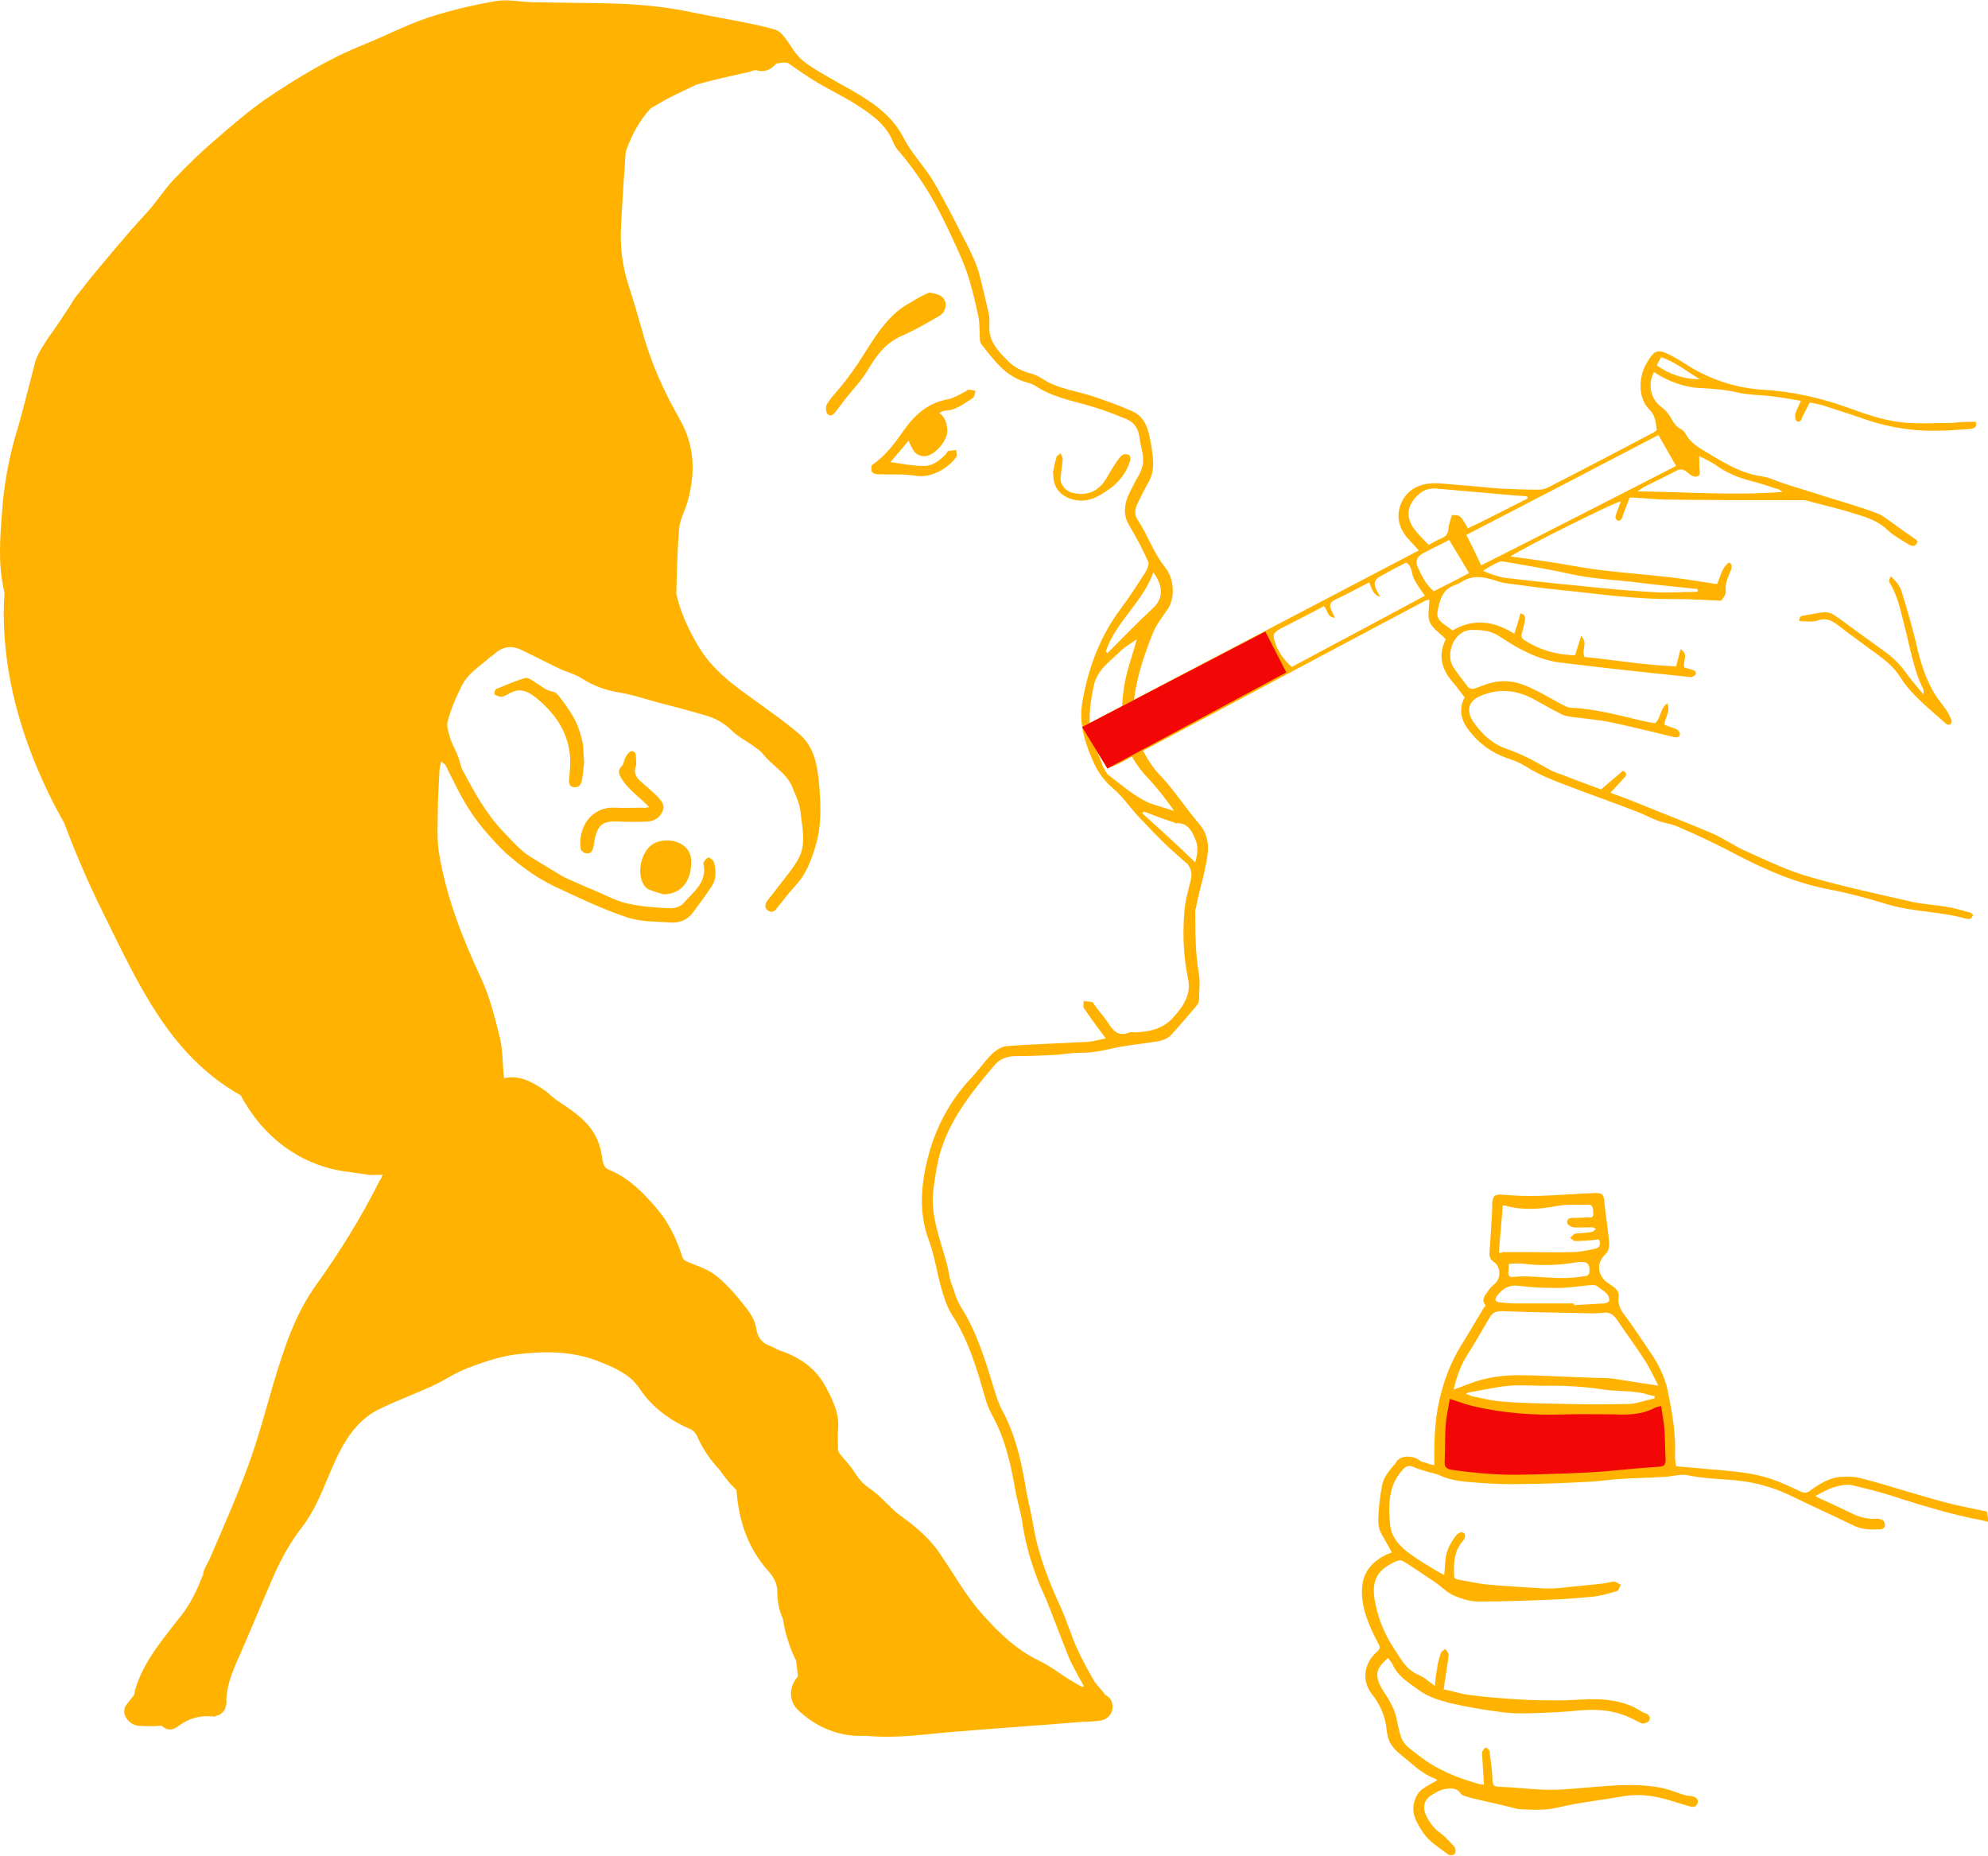 <?xml version="1.0" encoding="utf-8"?>
<!-- Generator: Adobe Illustrator 21.1.0, SVG Export Plug-In . SVG Version: 6.00 Build 0)  -->
<svg version="1.1" id="Layer_1" xmlns="http://www.w3.org/2000/svg" xmlns:xlink="http://www.w3.org/1999/xlink" x="0px" y="0px"
	 viewBox="0 0 360.1 336.2" style="enable-background:new 0 0 360.1 336.2;" xml:space="preserve">
<style type="text/css">
	.st0{fill:#ffb300;}
	.st1{fill:#F20606;}
</style>
<g>
	<path class="st0" d="M164.6,79.8c-1.1,1.3-2.2,2.6-3.3,3.9c2,0.3,4.1,0.7,6.1,0.7c1.6,0,2.8-1,3.9-2.1c0.2-0.2,0.3-0.6,0.5-0.6
		c0.4-0.1,0.9-0.1,1.4-0.2c0,0.4,0.2,1,0,1.3c-1.3,1.8-4.2,3.8-7.2,3.4c-2.4-0.4-4.8-0.2-7.2-0.3c-0.3,0-0.9-0.3-0.9-0.5
		c-0.1-0.4-0.1-1.1,0.1-1.2c2.5-1.7,4.2-4.1,5.9-6.5c1.9-2.7,4.4-4.8,7.9-5.4c1-0.2,1.9-0.8,2.9-1.3c0.3-0.1,0.5-0.4,0.7-0.4
		c0.4,0,0.9,0.1,1.3,0.2c-0.1,0.4-0.2,1.1-0.5,1.3c-1.6,1-3,2.2-5,2.3c-0.3,0-0.7,0.2-1.1,0.4c1.2,0.8,1.4,2,1.5,3.1
		c0.1,1.8-2.1,4.4-3.8,4.7c-1.1,0.2-2.2-0.4-2.6-1.5C164.9,80.7,164.8,80.3,164.6,79.8z"/>
	<path class="st0" d="M168.3,53c1.5,0.2,2.5,0.5,2.9,1.6c0.3,0.9-0.1,2.2-1.2,2.7c-2.2,1.3-4.5,2.6-6.8,3.6c-2.9,1.3-4.5,3.6-6,6.1
		c-1.1,1.9-2.7,3.5-4.1,5.3c-0.5,0.7-1.1,1.4-1.6,2.1c-0.4,0.6-1,1.2-1.6,0.6c-0.3-0.3-0.4-1.3-0.1-1.8c0.6-1,1.4-1.9,2.2-2.8
		c1.6-1.9,3.1-4,4.4-6.1c2.3-3.6,4.6-7.5,8.7-9.6C166.1,54,167.4,53.4,168.3,53z"/>
	<path class="st0" d="M117.6,146.2c-1.4-1.4-2.7-2.4-3.8-3.6c-0.6-0.6-1-1.2-1.4-1.9s-0.4-1.3,0.2-1.9c0.4-0.4,0.4-1.1,0.7-1.6
		c0.2-0.4,0.6-1,1-1.1c0.7-0.2,0.9,0.5,0.9,1.1c0,0.5,0.1,1.1,0,1.5c-0.7,1.8,0.6,2.6,1.6,3.5c0.9,0.8,1.7,1.5,2.5,2.3
		c0.6,0.7,1.2,1.4,0.7,2.5s-1.4,1.7-2.6,1.8c-1.8,0.1-3.7,0.1-5.5,0c-2.8-0.1-3.8,0.6-4.3,4c-0.2,1.5-0.6,2-1.7,1.7
		c-0.3-0.1-0.7-0.5-0.7-0.7c-0.6-4,2-7.7,6.1-7.5c1.8,0.1,3.5,0,5.3,0C116.6,146.4,116.9,146.3,117.6,146.2z"/>
	<path class="st0" d="M120.2,162c-0.9-0.3-1.8-0.5-2.7-0.9c-0.3-0.1-0.6-0.4-0.8-0.7c-1.5-2.1-0.6-6.3,1.7-7.6
		c2.4-1.3,6.7-0.4,6.8,3.1C125.3,159,123.9,161.9,120.2,162z"/>
	<path class="st0" d="M105.8,138.2c-0.1,1-0.2,2.1-0.4,3.1c-0.1,0.7-0.5,1.4-1.4,1.3c-0.9-0.1-1-0.8-0.9-1.5
		c0.1-1.5,0.3-3.1,0.1-4.6c-0.5-4.3-2.9-7.5-6.2-10.2c-1.7-1.3-3.1-1.7-4.9-0.6c-0.4,0.2-0.9,0.5-1.3,0.5s-0.9-0.2-1.2-0.4
		c-0.1-0.1,0-0.9,0.3-1c1.7-0.7,3.5-1.5,5.3-2c0.5-0.1,1.3,0.5,1.9,0.9c1,0.6,1.8,1.4,3.1,1.6c0.7,0.1,1.3,1.2,1.9,1.9
		c0.8,1.1,1.6,2.3,2.2,3.5c0.6,1.3,1,2.7,1.3,4.1C105.7,135.8,105.7,137,105.8,138.2z"/>
	<path class="st0" d="M190.7,85.7c0.2-1,0.4-2,0.7-3c0.1-0.2,0.5-0.4,0.7-0.6c0.1,0.3,0.4,0.7,0.4,1c-0.1,1.2-0.3,2.4-0.4,3.6
		c0,1.2,1.1,2.4,2.3,2.6c2.7,0.6,4.7-0.4,6.1-2.8c0.6-1.1,1.3-2.2,2-3.2c0.3-0.4,0.6-0.8,1-1c0.3-0.1,0.9,0,1.1,0.2
		c0.2,0.2,0.2,0.7,0.1,1c-0.6,2-1.9,3.7-3.5,4.9c-2.1,1.5-4.3,2.9-7.1,2c-2-0.6-3.3-2.1-3.3-4.2c0-0.2,0-0.5,0-0.7
		C190.9,85.7,190.8,85.7,190.7,85.7z"/>
	<path class="st0" d="M218.3,157.2c0.6-2.6,1-5.3-0.8-7.6c-0.7-0.9-1.4-1.7-2.1-2.6c-1.7-2.2-3.3-4.5-5.2-6.5
		c-2.1-2.1-3.2-4.7-4.6-7.2c-0.2-0.3-0.2-0.8-0.3-1.1c-0.5-6.2,1.3-12,3.6-17.7c0.6-1.4,1.6-2.7,2.5-4c1.4-1.9,1.5-5.4-0.4-7.8
		c-2.1-2.6-3.1-5.8-4.9-8.5c-0.7-1-0.5-2-0.1-2.9c0.6-1.2,1.2-2.5,1.9-3.7c1-1.6,1.1-3.3,0.9-5c-0.1-0.9-0.2-1.7-0.4-2.6
		c-0.4-2.3-1-4.5-3.3-5.5c-2.2-1-4.5-1.8-6.8-2.6c-3.2-1.1-6.6-1.4-9.5-3.3c-0.6-0.4-1.3-0.7-1.9-0.9c-1.7-0.4-3.3-1.2-4.5-2.5
		c-1.6-1.6-3.2-3.3-3.2-5.8c0-0.9,0.1-1.8-0.1-2.6c-0.6-2.6-1.2-5.3-1.9-7.8c-0.6-1.8-1.4-3.5-2.3-5.2c-1.9-3.7-3.7-7.3-5.8-10.9
		c-1.6-2.7-3.9-5-5.3-7.7c-1.4-2.8-3.4-4.8-5.8-6.5c-2.7-1.9-5.7-3.4-8.6-5.1c-1.5-0.9-3.1-1.8-4.4-3c-1.2-1.1-1.9-2.7-3-4
		c-0.4-0.5-0.9-1-1.5-1.2c-1.3-0.4-2.6-0.7-4-1c-3.8-0.8-7.5-1.4-11.3-2.2c-5.2-1.1-10.4-1.5-15.6-1.6c-4.3-0.1-8.6-0.1-12.9-0.2
		c-2.3,0-4.7-0.6-6.9-0.2c-4.1,0.7-8.3,1.7-12.3,3c-4.1,1.4-7.9,3.4-11.9,5c-6.2,2.5-11.9,6-17.4,9.7c-3.3,2.3-6.3,4.9-9.4,7.6
		c-2.6,2.2-5,4.6-7.4,7.1c-1.7,1.8-3.1,4.1-4.8,5.9c-3.6,3.9-6.9,7.9-10.3,12c-0.6,0.8-1.2,1.5-1.8,2.3c-0.6,0.7-1.2,1.5-1.7,2.4
		c-1.3,2-2.6,4-4,5.9c-0.9,1.4-1.9,2.8-2.4,4.4C5.2,70,4.1,74.7,2.7,79.3c-1.2,4.3-2,8.7-2.3,13.1c-0.4,5-0.8,10,0.4,14.9v0.1
		c-0.7,10.9,1.7,21.7,6,31.9c1.4,3.3,3,6.6,4.8,9.7c2.1,5.6,4.5,11.2,7.2,16.6c4.3,8.7,8.6,18.1,15.2,25.2c2.8,3,6,5.6,9.6,7.6
		c0.3,0.5,0.5,1,0.8,1.4c4.3,7.2,11.2,11.7,19,12.5c1.1,0.2,2.2,0.3,3.3,0.5c0.8,0.1,1.6,0,2.6,0c-0.2,0.5-0.3,0.8-0.5,1
		c-3.3,6.6-7.2,12.9-11.5,18.9c-3.9,5.4-5.9,11.7-7.8,18c-1.4,4.8-2.7,9.7-4.4,14.4c-2.1,5.8-4.6,11.4-7,17c-0.3,0.7-0.7,1.4-1,2
		c-0.2,0.4-0.3,0.8-0.3,1.1c-1,2.5-2.1,5-3.8,7.2c-3.3,4.3-6.9,8.3-8.5,13.6c-0.1,0.3-0.1,0.7-0.2,1c-0.5,0.6-0.9,1.2-1.4,1.8
		c-1.2,1.6,0.5,3.7,2.2,3.8c1.4,0.1,2.8,0.1,4.2,0c0.7,0.7,1.7,1,2.8,0.2c2-1.5,3.9-2.1,6.4-1.9c0.1,0,0.1,0,0.2,0
		c0,0,0.1,0.1,0.1,0.1c0.1-0.1,0.2-0.1,0.3-0.2c1.4-0.2,2.1-1.7,1.9-3c0-0.1,0-0.1,0-0.2c0.2-2.9,1.4-5.5,2.6-8.2
		c2-4.6,3.9-9.2,5.9-13.8c1.4-3.2,3.1-6.3,5.3-9.1c3.1-4.1,4.4-9,6.7-13.5c1.7-3.3,3.9-6.2,7.3-7.8c3.1-1.5,6.3-2.7,9.4-4.1
		c2.2-1,4.2-2.4,6.5-3.3c2.7-1,5.5-2,8.3-2.4c5.3-0.7,10.6-0.8,15.7,1.3c2.8,1.1,5.5,2.3,7.2,4.9c2.3,3.4,5.5,5.7,9.2,7.3
		c0.5,0.2,1,0.8,1.2,1.3c1,2.3,2.4,4.3,4.1,6.1c0.6,0.9,1.3,1.8,2.1,2.7l0.9,0.9c0.4,5.5,2,10.4,5.7,14.6c1,1.1,1.7,2.3,1.7,3.8
		c0,1.7,0.3,3.4,1,4.9c0.4,2.6,1.2,5.2,2.4,7.6c0.1,0.8,0.2,1.6,0.3,2.5v0.4c-1.5,1.7-1.8,4.3,0.1,6.1c3.4,3.2,7.7,4.9,12.2,4.6
		c5.7,0.6,11.5-0.4,17.1-0.8c7.3-0.6,14.7-1.1,22-1.7c1.1,0,2.1-0.1,3.2-0.2c2.8-0.3,3.2-3.7,1.1-4.7c-0.6-0.9-1.4-1.6-2-2.5
		c-1.1-1.9-2.2-3.9-3.1-5.9c-1.1-2.4-1.8-4.9-2.9-7.3c-2.2-4.8-4.1-9.6-5-14.8c-0.4-2.5-1.1-5-1.5-7.6c-0.8-4.7-1.9-9.3-4.2-13.5
		c-0.6-1.1-1-2.4-1.4-3.7c-1.6-5.2-3.1-10.3-6-14.9c-0.9-1.4-1.3-3.1-1.9-4.7c-0.3-1-0.4-2.2-0.7-3.2c-1.2-4.5-3.1-8.9-2.4-13.7
		c0.3-2.1,0.6-4.3,1.2-6.4c1.8-6.1,5.7-11,9.8-15.8c1-1.2,2.3-1.7,3.9-1.7c2.3,0,4.5-0.1,6.8-0.2c1.7-0.1,3.3-0.4,5-0.4
		c1.8,0,3.5-0.3,5.3-0.7c2.4-0.6,4.9-0.8,7.4-1.2c1.3-0.2,2.7-0.3,3.7-1.4c1.6-1.8,3.1-3.5,4.6-5.3c0.3-0.3,0.4-0.9,0.4-1.3
		c0-1.4,0.2-2.8,0-4.2c-0.7-3.9-0.7-7.8-0.7-11.8c0.2-0.4,0.2-0.8,0.3-1.2C217.2,161.5,217.9,159.4,218.3,157.2z M203.6,124.5
		c-0.4,3-0.7,6.2,0,9c0.7,2.7,2.3,5.3,4.3,7.4c1.8,1.9,3.3,3.9,4.8,6c-1.5-0.5-3-0.9-4.4-1.4c-2.8-1.2-5.1-3.3-7.5-5.1
		c-0.4-0.3-0.7-1-1-1.5c-0.4-1-0.7-2-1.2-3c-1.8-3.8-1.3-7.7-0.5-11.6c0.6-3,3-4.5,4.9-6.4c0.8-0.8,1.8-1.3,2.9-2.1
		C205.1,118.9,204,121.7,203.6,124.5z M208.8,110.2c-2.8,2.6-5.5,5.4-8.2,8.1c-0.1-0.1-0.2-0.2-0.3-0.3c1.8-5.4,6.7-8.9,8.6-14.3
		C210.8,106.2,210.7,108.5,208.8,110.2z M215.6,159.8c-0.5,1.9-1,3.8-1.1,5.8c-0.3,3.9-0.1,7.8,0.7,11.7c0.6,2.8-0.8,4.9-2.6,6.9
		c-1.9,2.2-4.4,2.7-7,2.8c-0.3,0-0.7-0.1-1,0c-1.8,0.8-2.9-0.1-3.8-1.6c-0.8-1.2-1.7-2.2-2.5-3.3c-0.2-0.2-0.3-0.6-0.5-0.6
		c-0.5-0.1-1-0.1-1.5-0.2c0,0.5-0.2,1,0.1,1.4c1.2,1.8,2.5,3.5,3.9,5.4c-1.1,0.2-2.1,0.5-3,0.6c-5,0.3-10,0.4-15,0.8
		c-1,0.1-2,0.8-2.7,1.5c-1.4,1.4-2.5,3.1-3.9,4.5c-3.5,3.8-5.9,8.2-7.3,13c-1.5,5.3-2.2,10.8-0.1,16.3c1,2.7,1.4,5.7,2.2,8.5
		c0.5,1.7,1,3.4,1.9,4.8c3,4.6,4.5,9.7,6,14.9c0.3,1.2,0.8,2.4,1.4,3.5c2.3,4.2,3.3,8.8,4.1,13.4c0.3,1.8,0.9,3.6,1.2,5.4
		c0.5,3.6,1.4,7,2.7,10.4c0.5,1.4,1.1,2.7,1.7,4c1.4,3.5,2.7,7,4.1,10.5c0.4,1,0.9,1.8,1.4,2.8c0.4,0.8,0.9,1.6,1.3,2.4
		c-0.1,0.1-0.1,0.1-0.2,0.2c-0.8-0.4-1.6-0.9-2.3-1.3c-1.9-1.2-3.7-2.6-5.8-3.6c-3.9-1.9-6.9-4.8-9.8-8c-3.2-3.5-5.4-7.6-8.1-11.5
		c-2-2.9-4.6-4.9-7.3-6.9c-0.8-0.5-1.4-1.3-2.1-1.9c-1-1-2-2-3.2-2.8c-1.3-0.9-2.1-1.9-2.9-3.2c-0.7-1.1-1.7-2-2.5-3.1
		c-0.2-0.2-0.3-0.6-0.3-0.8c0-1.2-0.1-2.3,0-3.5c0.3-3-1-5.5-2.4-8.1c-1.9-3.3-4.7-5.1-8.2-6.3c-0.6-0.2-1.1-0.6-1.7-0.8
		c-1.5-0.5-2.3-1.6-2.5-3.1c-0.3-2-1.6-3.5-2.8-5c-1.4-1.7-2.9-3.4-4.6-4.7c-1.4-1.1-3.3-1.7-5-2.4c-0.8-0.3-1-0.7-1.2-1.5
		c-0.7-2.1-1.6-4.1-2.8-6c-1.1-1.7-2.5-3.2-3.9-4.7c-1.9-1.9-4-3.6-6.6-4.6c-0.3-0.1-0.7-0.6-0.8-1c-0.3-1-0.3-2-0.6-2.9
		c-1.1-4.2-4.4-6.3-7.7-8.5c-0.9-0.6-1.6-1.4-2.5-2c-2.2-1.5-4.5-2.7-7.2-2.1c-0.3-2.6-0.2-5.2-0.8-7.5c-0.9-3.6-1.8-7.3-3.4-10.7
		c-3.4-7.3-6.3-14.7-7.6-22.7c-0.4-2.5-0.2-5-0.2-7.5c0-2.4,0.2-4.9,0.3-7.3c0-0.5,0.2-0.9,0.3-1.7c0.4,0.4,0.7,0.5,0.8,0.7
		c1.4,2.8,2.7,5.6,4.4,8.2c1.4,2.2,3.2,4.3,5,6.2c1.5,1.6,3.3,3.1,5.1,4.4c1.6,1.2,3.3,2.2,5.1,3.1c4.3,2,8.6,4.1,13.1,5.6
		c2.5,0.9,5.4,0.8,8.1,1c1.5,0.1,3-0.4,4-1.8c1.2-1.6,2.4-3.2,3.5-4.9c0.8-1.3,0.7-2.8,0.3-4.3c-0.1-0.3-0.8-0.8-1-0.8
		c-0.4,0.2-0.9,0.8-0.9,1.1c0.8,3.4-1.8,5.1-3.5,7.1c-0.5,0.7-1.8,1.1-2.7,1c-2.6-0.1-5.3-0.3-7.8-0.9c-2-0.5-3.8-1.5-5.7-2.3
		c-1.5-0.6-3-1.3-4.4-1.9c-0.6-0.3-1.2-0.5-1.8-0.9c-1.7-1-3.4-2.1-5.1-3.1c-2.1-1.2-3.6-3.1-5.3-4.8c-3.1-3.3-5.2-7.1-7.3-11.1
		c-0.4-0.7-0.5-1.6-0.8-2.4c-0.4-1.1-1-2.1-1.4-3.2c-0.3-1.1-0.8-2.3-0.5-3.3c0.6-2.2,1.5-4.3,2.5-6.3c1.1-2.3,3.3-3.6,5.1-5.2
		c0.2-0.2,0.5-0.3,0.7-0.5c1.6-1.5,3.2-1.8,5.2-0.8c2.3,1.1,4.6,2.3,6.9,3.4c1.3,0.6,2.7,0.9,3.9,1.7c2.2,1.4,4.5,2.2,7.1,2.6
		c2.3,0.4,4.6,1.2,6.9,1.8c2.7,0.7,5.4,1.4,8.1,2.2c1.9,0.5,3.6,1.4,5,2.8c1,1,2.3,1.7,3.5,2.5c0.8,0.6,1.7,1.1,2.3,1.9
		c1.6,2,4.1,3.3,5.2,5.8c0,0.1,0.1,0.2,0.1,0.3c0.1,0.3,0.2,0.5,0.3,0.7c0.5,1.2,1,2.4,1.1,3.6c0.3,2.8,1.1,5.8-0.4,8.5
		c-1,1.8-2.4,3.4-3.7,5.1c-0.6,0.9-1.4,1.7-2,2.6c-0.4,0.6-0.4,1.3,0.3,1.7c0.7,0.4,1.2,0,1.6-0.6c1.1-1.4,2.2-2.8,3.4-4.1
		c1.9-2.1,2.8-4.6,3.6-7.3c1-3.5,0.9-7,0.6-10.6c-0.3-3.5-0.8-7.1-3.7-9.5c-2.8-2.4-5.9-4.5-8.9-6.7c-3.5-2.5-6.8-5.1-9.1-8.8
		c-1.8-3-3.3-6.1-4.1-9.4c0-0.2-0.1-0.3-0.1-0.5c0.1-3.9,0.2-7.7,0.5-11.6c0.1-1.7,1-3.2,1.5-4.9c1.5-5.2,1.4-10.2-1.4-15.1
		c-2.9-5.1-5.3-10.4-6.8-16.1c-0.8-2.8-1.6-5.5-2.5-8.3c-1.1-3.4-1.5-6.9-1.3-10.5c0.2-4.3,0.5-8.7,0.8-13c0-0.4,0.1-0.8,0.3-1.2
		c1-2.7,2.4-5.2,4.3-7.2c1.7-1,3.4-2,5.2-2.8c0.8-0.4,1.8-0.9,2.9-1.4c0.1,0,0.2-0.1,0.3-0.1c3-0.9,6.1-1.5,9.1-2.2
		c0.5-0.1,0.9-0.3,1.4-0.4h0.1c1.6,0.5,2.8-0.1,3.6-1.1c0.1,0,0.2-0.1,0.3-0.1c0.7-0.2,1.4-0.2,1.9-0.1c1.9,1.3,3.7,2.6,5.6,3.7
		c2.4,1.4,4.9,2.6,7.2,4.1c2.6,1.7,5.1,3.5,6.3,6.6c0.3,0.7,0.7,1.3,1.2,1.8c3.3,3.9,6,8.2,8.2,12.8c1.4,2.9,2.8,5.8,3.9,8.8
		c0.9,2.6,1.5,5.3,2.1,8c0.3,1.4,0.2,2.8,0.3,4.3c0,0.3,0.1,0.6,0.3,0.9c2.3,2.9,4.4,5.9,8.3,6.9c0.5,0.1,0.9,0.3,1.3,0.5
		c3.2,2.2,7,2.8,10.6,3.9c2,0.6,4,1.4,6,2.2c1.5,0.6,2.2,1.8,2.4,3.3c0.2,1.9,1.1,3.8,0.4,5.7c-0.2,0.7-0.6,1.4-1,2
		c-0.6,1.2-1.3,2.4-1.7,3.6c-0.5,1.5-0.5,3.1,0.4,4.6c1.3,2.2,2.5,4.4,3.5,6.7c0.2,0.4-0.2,1.3-0.5,1.8c-1.4,2.2-2.8,4.4-4.3,6.4
		c-3.8,5-6,10.7-7.1,16.9c-0.7,3.7,0.2,7,1.6,10.3c0.9,2.2,2,4,3.9,5.6c1.8,1.5,3.1,3.5,4.7,5.2c1.7,1.8,3.4,3.6,5.2,5.3
		c1.2,1.1,2.4,2.2,3.6,3.2C216,157.7,215.9,158.7,215.6,159.8z M206.9,147.3c0.1-0.1,0.2-0.2,0.3-0.3c1.8,0.7,3.7,1.4,5.5,2
		c0.1,0.1,0.3,0.2,0.4,0.1c2-0.1,2.8,1.4,3.4,2.9c0.6,1.2,0.4,2.7,0,4.2C213.3,153.1,210.1,150.2,206.9,147.3z"/>
</g>
<g>
	<path class="st0" d="M357.9,76.4c0.3,1.1-0.4,1.2-1.1,1.3c-1.7,0.1-3.4,0.3-5.1,0.3c-5,0.2-9.9-0.6-14.6-2.3
		c-2.3-0.8-4.6-1.5-7-2.3c-0.7-0.2-1.4-0.3-2.3-0.5c-0.4,0.9-0.9,1.7-1.3,2.6c-0.2,0.5-0.4,1.1-1,0.8c-0.3-0.1-0.4-0.9-0.3-1.3
		c0.2-0.8,0.6-1.4,1-2.4c-1.8-0.3-3.4-0.6-5.1-0.8c-2.1-0.3-4.2-0.2-6.3-0.7c-2.2-0.5-4.4-0.7-6.6-0.8c-3.1-0.1-6-1.2-8.6-2.9
		c-1.2,2.2-0.6,4.9,1.3,6.3c0.7,0.5,1.1,1,1.6,1.7c0.5,0.9,1,1.9,2.1,2.4c0.3,0.2,0.6,0.5,0.8,0.9c0.6,1.1,1.5,1.8,2.5,2.5
		c3.6,2.1,7,4.5,11.3,5.1c1.4,0.2,2.7,0.9,4,1.3c2.4,0.8,4.9,1.5,7.3,2.3c3.2,1,6.4,1.9,9.6,3.1c1,0.4,1.9,1.2,2.8,1.8
		c1,0.7,2,1.5,3.1,2.2c0.1,0.1,0.3,0.2,0.4,0.3c0.4,0.3,1.1,0.5,0.8,1.1c-0.3,0.7-1,0.5-1.5,0.2c-1.3-0.8-2.6-1.5-3.7-2.5
		c-1.5-1.5-3.3-2.2-5.2-2.8c-3.1-1-6.4-1.8-9.5-2.6c-0.4-0.1-0.8-0.1-1.2-0.1c-7.9,0-15.8,0-23.8-0.1c-2.3,0-4.6-0.3-7.1-0.4
		c-0.4,1.1-0.8,2.1-1.2,3.1c-0.1,0.3-0.1,0.6-0.3,0.8c-0.1,0.2-0.5,0.4-0.7,0.3s-0.4-0.5-0.4-0.6c0.1-0.6,0.4-1.2,0.6-1.8
		c0.1-0.4,0.3-0.7,0.4-1.1c-1.2,0.2-17.5,8.3-20,10c2.3,0.3,4.4,0.6,6.5,0.9c3.4,0.5,6.7,1.2,10.1,1.6c4.2,0.5,8.4,0.8,12.6,1.3
		c2.7,0.3,5.4,0.8,8.2,1.2c0.7-1.3,0.8-3,2.2-3.9c0.6,0.3,0.5,0.8,0.4,1.2c-0.5,1.3-1.2,2.5-1,4.1c0.1,0.5-0.6,1.2-0.8,1.6
		c-3-0.1-5.7-0.3-8.5-0.3c-7.1,0.1-14.2-1-21.3-1.7c-3.2-0.3-6.3-0.8-9.5-1.2c-0.8-0.1-1.6-0.5-2.5-0.7c-1.7-0.5-3.5-0.6-5.1,0.4
		c-0.4,0.3-0.9,0.5-1.4,0.7c-2.3,0.8-2.7,2.7-3.1,4.7c-0.2,0.9,0.2,1.6,0.8,2.1c0.6,0.5,1.3,0.9,1.9,1.4c3.4-2,7.1-2,11.2,0.6
		c0.4-1.3,0.8-2.4,1.1-3.7c0.9,0.2,0.9,0.8,0.8,1.3c-0.1,0.7-0.3,1.5-0.5,2.2c-0.2,0.6-0.1,1.1,0.5,1.4c2.8,1.8,5.8,2.6,9.1,2.7
		c0.4-1.2,0.7-2.3,1.1-3.5c1.3,1.3,0,2.5,0.6,3.8c5.3,0.5,10.9,1.5,16.6,1.7c0.3-1,0.5-2,0.8-3.1c1.6,0.9,0.3,2.2,0.7,3.3
		c0.5,0.2,1.1,0.3,1.7,0.5c0.2,0.1,0.5,0.5,0.4,0.6c-0.1,0.3-0.4,0.5-0.7,0.6c-0.2,0.1-0.4,0-0.7,0c-2.8-0.3-5.7-0.6-8.5-0.9
		c-4.9-0.5-9.8-1.1-14.8-1.7c-3.2-0.4-6.1-1.8-8.8-3.4c-0.6-0.4-1.3-0.8-1.9-1.2c-1.5-1.1-3.2-1.3-5-1.3c-3.5-0.1-4.9,4.3-3.7,6.5
		c0.8,1.3,1.8,2.5,2.7,3.7c0.5,0.7,1.2,0.5,1.9,0.2c1.6-0.6,3.2-1.2,5-1.1c2.1,0,4,0.9,5.8,1.8c1.6,0.8,3.2,1.8,4.8,2.6
		c0.4,0.2,0.8,0.4,1.3,0.4c4.3,0.2,8.4,1.3,12.6,2.3c0.9,0.2,1.8,0.4,2.6,0.5c1.1-1,0.9-2.7,2.2-3.6c0.7,1.5-0.5,2.6-0.5,3.9
		c0.8,0.3,1.5,0.5,2.2,0.8c0.3,0.1,0.6,0.6,0.6,0.9c-0.1,0.6-0.5,0.6-1.1,0.5c-3.7-0.9-7.4-1.8-11.1-2.6c-2.3-0.5-4.7-0.7-7.1-1
		c-0.7-0.1-1.5-0.2-2.1-0.5c-1.6-0.8-3.2-1.7-4.8-2.6c-3.2-1.8-6.4-2.2-9.8-0.8c-2.5,1-2.7,2.9-1.4,4.8c1.5,2.1,3.3,3.9,5.9,4.8
		c2.6,0.9,5.1,2.2,7.5,3.6c1.1,0.7,2.4,1,3.6,1.5c2,0.8,4,1.5,6.1,2.3c1.3-1.1,2.7-2.3,4-3.4c0.8,0.4,0.6,0.9,0.2,1.3
		c-0.8,0.9-1.7,1.8-2.5,2.7c1.7,0.6,3.3,1.2,5,1.9c4.4,1.8,8.9,3.5,13.3,5.4c2.2,0.9,4.2,2.4,6.3,3.3c3.8,1.7,7.7,3.6,11.7,4.7
		c5.9,1.7,12,3,18.1,4.4c2.2,0.5,4.5,0.6,6.7,1c1.4,0.2,2.8,0.7,4.1,1c0.2,0.1,0.3,0.3,0.5,0.4c-0.2,0.7-0.7,0.9-1.3,0.7
		c-4.6-1.3-9.3-1.2-13.9-2.5c-3.6-1.1-7.2-2.1-10.9-2.8c-5.8-1.1-11.2-3.4-16.4-6.1c-3.6-1.9-7.3-3.7-11.1-5.3
		c-1.1-0.5-2.3-0.6-3.4-1c-1.4-0.5-2.8-1.3-4.2-1.8c-4.2-1.6-8.4-3.1-12.6-4.7c-2.4-0.9-4.9-1.9-7.1-3.3c-1.1-0.7-2.3-1.2-3.6-1.6
		c-2.8-1-5.1-2.7-6.9-5.1c-1.4-1.8-1.8-3.8-0.7-5.9c-0.8-1-1.5-2-2.3-2.9c-2-2.4-2.5-4.9-1.1-7.6c-1-1.1-2.4-1.9-2.9-3.1
		c-0.5-1.1-0.1-2.6-0.1-4.1c-0.4,0.1-0.8,0.2-1.1,0.4c-18.3,9.7-36.6,19.5-54.9,29.2c-0.7,0.4-1.5,0.6-2.3,1c-1.5-2.5-3-5-4.6-7.5
		c20.3-10.7,40.6-21.3,61-32c-0.8-0.9-1.5-1.6-2.2-2.4c-1.4-1.8-1.9-3.7-1.1-5.9c0.9-2.3,2.7-3.5,5.1-3.8c1.6-0.2,3.3,0.1,4.9,0.2
		c2.7,0.2,5.3,0.5,8,0.7c2.3,0.1,4.7,0.2,7,0.2c0.5,0,1-0.1,1.5-0.3c6.5-3.3,12.9-6.7,19.4-10.1c0.1-0.1,0.3-0.2,0.5-0.4
		c-0.2-1.4-0.2-2.6-1.4-3.8c-1.9-1.8-2-5.6-0.5-8.2s2-2.8,4.7-1.4c1.3,0.7,2.5,1.5,3.8,2.3c3.9,2.2,8.1,3.5,12.6,3.8
		c5.2,0.3,10.3,1.4,15.3,3.2c3.6,1.3,7.2,2.6,11.1,2.8c2.7,0.2,5.3,0,8,0C355.4,76.4,356.6,76.4,357.9,76.4z M268.3,102.4
		c11.9-6,23.6-12,35.3-18c-1.1-1.9-2.1-3.7-3.2-5.6c-11.5,6-23,12-34.8,18.1C266.6,98.8,267.4,100.5,268.3,102.4z M248,105.5
		c-2.1,1.1-4.2,2.2-6.3,3.2c-0.8,0.4-0.9,1-0.6,1.7c0.2,0.4,0.4,0.9,0.7,1.5c-1.5-0.1-1.3-1.5-2-2.1c-2.6,1.4-5.2,2.7-7.9,4.1
		c-1.2,0.7-1.4,1-1,2.3c0.6,1.8,1.6,3.3,3.1,4.6c8-4.3,16-8.5,24.1-12.9c-0.7-1-1.4-1.9-1.9-2.9c-0.6-1-0.3-2.4-1.5-3.1
		c-1.6,0.8-3.1,1.6-4.7,2.5c-1,0.6-1.2,1.2-0.8,2.2c0.2,0.4,0.4,0.8,0.8,1.5C248.6,107.7,248.5,106.5,248,105.5z M276.7,90.3
		c0-0.1,0-0.2-0.1-0.4c-0.9-0.1-1.8-0.1-2.7-0.2c-4.6-0.4-9.2-0.8-13.7-1.2c-2-0.2-3.4,0.9-4.4,2.4s-0.8,3.2,0.2,4.7
		c0.8,1.1,1.8,2.1,2.8,3.1c0.9-0.5,1.6-0.9,2.3-1.2c0.8-0.3,1.2-0.8,1.3-1.8c0-0.8,0.4-1.6,0.6-2.4c1.5,0,1.5,0,2.9,2.4
		C269.5,94,273.1,92.1,276.7,90.3z M307.8,82.6c0,0.8,0,1.4,0,1.9c0,0.7,0.4,1.6-0.4,1.8c-0.5,0.2-1.3-0.3-1.7-0.7
		c-0.8-0.7-1.5-0.7-2.3-0.2c-1.9,1-3.8,1.9-5.6,2.8c-0.3,0.2-0.6,0.4-1.2,0.8c8.9,0.1,17.4,0.8,26.3,0.1c-0.6-0.4-0.9-0.6-1.2-0.6
		c-1.5-0.5-3-1-4.6-1.4c-2.3-0.6-4.5-1.5-6.5-3C309.8,83.6,308.9,83.2,307.8,82.6z M307.5,107.2c0-0.2,0-0.3,0-0.5
		c-3.9-0.4-7.9-0.8-11.8-1.3c-3.7-0.4-7.5-0.6-11.1-1.4c-4.1-0.9-8.2-1.6-12.4-2.3c-0.2,0-0.5,0-0.7,0.1c-0.9,0.4-1.8,0.9-2.9,1.6
		c1.9,0.8,3.5,1.3,5.2,1.4c5,0.6,10,1.1,15.1,1.6c3.8,0.4,7.6,0.7,11.4,0.9C302.6,107.4,305.1,107.2,307.5,107.2z M266.1,103.8
		c-1.3-2.2-2.4-4-3.6-6c-1.7,0.9-3.2,1.6-4.7,2.4c-1.1,0.6-1.5,1.4-1,2.5c0.7,1.6,1.5,3.2,2.9,4.4C261.9,106,263.9,105,266.1,103.8z
		 M307.9,68.7c-2.3-1.4-4.4-3.1-7-4c-0.3,0.5-0.5,0.9-0.8,1.5C302.4,67.8,305,68.7,307.9,68.7z M214,128c-0.6-1.3-1.1-2.5-1.8-4.1
		c-1,1.6,0,2.7,0.3,3.8C212.8,128.4,213.3,128.5,214,128z M206.2,132.3c-0.6-1.2-1.3-2.5-2-3.8C203.7,130.1,204.3,131.5,206.2,132.3
		z M222,123.6c-0.3-1.5-1-2.6-1.4-3.9C219.8,121.4,220.2,122.5,222,123.6z"/>
	<path class="st0" d="M325.9,112.5c0-0.9,0.5-1,0.9-1c1.2-0.2,2.4-0.5,3.7-0.6c0.5,0,1,0.1,1.4,0.3c1.1,0.7,2.1,1.4,3.1,2.2
		c2.2,1.6,4.3,3.1,6.5,4.7c1.4,1,2.7,2.3,3.7,3.7c0.9,1.3,2,2.5,3.2,4c0-0.5,0.1-0.7,0-0.9c-1.8-3.6-2.4-7.6-3.4-11.4
		c-0.7-2.7-1.2-5.5-2.7-7.9c-0.2-0.4-0.2-0.4,0.2-1.2c1,0.9,1.8,1.9,2.1,3.2c0.9,3,1.8,6,2.5,9c0.7,3.2,1.7,6.4,3.4,9.2
		c0.7,1.1,1.6,2.1,2.3,3.2c0.3,0.5,0.5,1,0.7,1.5c0.1,0.2-0.1,0.6-0.2,0.7c-0.2,0.1-0.6,0.1-0.8-0.1c-3-2.7-6.2-5.1-8.4-8.6
		c-1.1-1.7-2.6-2.9-4.1-4c-2.3-1.7-4.7-3.4-7-5.2c-1.1-0.8-2-1.4-3.5-1C328.4,112.8,327.1,112.5,325.9,112.5z"/>
</g>
<g>
	<path class="st1" d="M301.6,255.2c-0.1-0.5-0.7-0.8-1.2-0.7c-6.1,1.7-12,1.4-18.2,1c-2.8-0.2-5.5-0.4-8.3-0.6
		c-2.8-0.2-7.3,0.3-9.7-1.4c-0.3-0.9-1.7-1.1-1.9,0c-0.4,3.2-3.2,10.5-0.4,12.9c1.3,1.1,5.1,1.1,6.9,1.3c3.6,0.3,7.1,0.2,10.7,0
		c3.7-0.2,7.4-0.5,11.2-0.7c2.9-0.2,7.1,0.4,9.7-0.6C304,265.1,302.2,258.2,301.6,255.2z"/>
	<polyline class="st1" points="229.2,114.4 196,131.7 200.6,139.2 233,121.8 	"/>
</g>
<g>
	<path class="st0" d="M359.9,273.8c-2.8-0.6-5.6-1.1-8.4-1.9c-4.5-1.2-9-2.7-13.5-3.9c-1.3-0.4-2.7-0.6-4.1-0.5
		c-2.3,0-4.2,1.2-6,2.5c-0.5,0.4-1,0.5-1.7,0.2c-1.7-0.8-3.3-1.6-5.1-2.2c-3-1.1-6.2-1.4-9.4-1.7c-2.7-0.2-5.4-0.5-8.1-0.7
		c-0.1-0.7-0.2-1.2-0.2-1.8c0.2-4-0.5-7.9-1.3-11.8c-0.5-2.5-1.6-4.7-3-6.8c-1.5-2.2-3-4.5-4.6-6.7c-0.9-1.1-1.5-2.1-1.3-3.6
		c0.2-1.3-1.1-1.9-2.1-2.6c-1.7-1.3-2-3.5-0.4-5c1-0.9,0.8-2,0.7-3c-0.2-2.2-0.6-4.4-0.8-6.6c-0.1-1.2-0.3-1.6-1.5-1.6
		c-3.3,0.1-6.6,0.4-9.9,0.5c-2.4,0.1-4.7,0-7.1-0.2c-1.3-0.1-1.7,0.2-1.8,1.5c0,1.5-0.1,2.9-0.2,4.4c-0.1,1.6-0.2,3.1-0.3,4.6
		c-0.1,0.7,0.2,1.3,0.8,1.7c1.2,0.8,1.3,2.8,0.3,3.8c-0.4,0.4-0.8,0.7-1.1,1.1c-1,1.4-1.5,1.8-0.7,3c-0.1,0.2-0.3,0.3-0.4,0.5
		c-1.4,2.3-2.7,4.6-4.1,6.8c-1.9,3.1-3.1,6.4-3.9,9.9c-0.8,3.5-0.9,7-0.9,10.5c0,0.4,0,0.8,0,1.2c-0.6-0.1-1-0.2-1.4-0.4
		c-0.4-0.1-1-0.2-1.3-0.5c-1-0.8-3.5-1.1-4.3,0.5c-0.1,0.2-0.3,0.4-0.5,0.6c-0.9,1.1-1.8,2.2-2,3.7c-0.3,1.6-0.5,3.2-0.6,4.8
		c-0.1,1.3-0.1,2.6,0.5,3.7s1.3,2.2,1.9,3.4c-0.4,0.2-0.8,0.3-1.2,0.5c-2.5,1.3-4.1,3.2-4.2,6.2c-0.1,3.4,1.2,6.4,2.7,9.3
		c0.7,1.3,0.8,1.3-0.3,2.3c-1.8,1.7-2.7,4.8-0.5,7.5c1.5,1.9,2.4,4.1,2.6,6.6c0.1,0.7,0.3,1.5,0.6,2.1c0.5,0.8,1.1,1.5,1.9,2.1
		c2,1.6,3.8,3.5,6.3,4.4c0.1,0,0.2,0.2,0.3,0.3c-0.9,0.5-1.7,0.9-2.4,1.4c-0.8,0.5-1.3,1.2-1.6,2.1c-0.9,2.4,0.4,4.3,1.5,6
		c1.1,1.6,2.9,2.7,4.5,3.9c0.2,0.2,1,0.2,1.2-0.1c0.2-0.2,0.2-0.9,0-1.2c-0.8-0.9-1.6-1.8-2.5-2.5c-1.3-0.9-2.1-2-2.7-3.3
		c-0.7-1.5-0.3-2.9,1.1-3.7c0.7-0.4,1.3-0.8,2.1-1c1.1-0.2,2.3-0.4,3.1,0.8c0.2,0.3,0.6,0.4,1,0.5c0.9,0.3,1.8,0.5,2.7,0.7
		c2.2,0.5,4.4,1,6.7,1.6h0.1c2.4,0.1,4.7,0.3,7.1-0.3c3.8-0.9,7.7-1.3,11.6-2c2.3-0.4,4.5-0.3,6.7,0.2c1.9,0.4,3.7,1.1,5.6,1.6
		c0.6,0.2,1.2,0.1,1.4-0.6c0.2-0.7-0.3-1.1-0.9-1.2c-0.4-0.1-0.9-0.1-1.3-0.2c-1.4-0.4-2.7-1-4.1-1.3c-3.8-0.8-7.6-0.6-11.4-0.3
		c-3,0.2-6,0.6-9,0.6c-2.8,0-5.5-0.4-8.3-0.5c-2.2-0.1-2.1,0-2.2-2.2c-0.1-1.4-0.3-2.8-0.5-4.3c0-0.3-0.5-0.5-0.7-0.7
		c-0.2,0.2-0.5,0.5-0.6,0.8s0,0.7,0,1.1c0.1,1.6,0.2,3.2,0.3,4.9c-0.4-0.1-0.5-0.1-0.7-0.1c-4-1.1-7.8-2.6-11.1-5.2
		c-1.2-1-2.6-1.7-3.2-3.3c-0.3-0.9-0.5-1.8-0.7-2.7c-0.3-2.2-1.4-4-2.6-5.8c-0.5-0.8-0.9-1.6-1-2.5c-0.2-1.5,0.9-2.4,1.9-3.4
		c0.3,0.4,0.6,0.7,0.8,1.1c1,2.3,3.1,3.5,4.9,4.8c1.6,1.2,3.7,1.8,5.6,2.3c3,0.7,6,1.2,9.1,1.6c2.1,0.3,4.3,0.3,6.4,0.2
		c2.7-0.1,5.4-0.2,8.1-0.5c3.5-0.3,6.8,0.1,9.9,1.8c0.4,0.2,0.9,0.5,1.3,0.6c0.4,0,1-0.2,1.2-0.5c0.3-0.5,0.1-1-0.5-1.3
		c-0.4-0.2-0.9-0.3-1.2-0.6c-2.3-1.4-4.9-1.9-7.5-2c-2.3-0.1-4.5,0.2-6.8,0.2c-2.7,0-5.3,0-8-0.2c-2.9-0.2-5.8-0.4-8.7-0.8
		c-1.5-0.2-2.9-0.7-4.5-1c0.3-2.2,0.7-4.3,0.9-6.3c0-0.3-0.4-0.7-0.6-1c-0.3,0.2-0.7,0.4-0.8,0.7c-0.3,0.9-0.6,1.9-0.7,2.9
		c-0.2,1-0.3,1.9-0.4,3.1c-1.1-0.8-1.9-1.6-2.9-2c-2.3-0.9-3.3-3-4.5-4.8c-1.6-2.4-2.7-5-3.3-7.8c-0.9-4-0.2-6.3,3.7-8
		c0.4-0.2,1-0.2,1.3,0c1.9,1.2,3.8,2.5,5.6,3.7c1.2,0.8,2.2,1.9,3.5,2.5c1.4,0.6,3,1.1,4.5,1.1c4.8,0,9.6-0.2,14.4-0.4
		c2.2-0.1,4.3-0.3,6.5-0.5c1.4-0.2,2.9-0.6,4.2-1c0.3-0.1,0.4-0.7,0.7-1.1c-0.4-0.2-0.8-0.6-1.2-0.6c-0.6,0-1.2,0.2-1.8,0.3
		c-2.5,0.3-5,0.5-7.6,0.8c-1.2,0.1-2.5,0.2-3.7,0.1c-3.4-0.2-6.7-0.4-10.1-0.7c-1.7-0.2-3.5-0.6-5.2-0.9c-0.2,0-0.6-0.3-0.6-0.5
		c-0.1-2.1-0.1-4.2,1.2-6c0.2-0.3,0.6-0.7,0.7-1c0.1-0.2,0.1-0.6,0-0.8c-0.1-0.2-0.6-0.3-0.8-0.2c-0.3,0.1-0.6,0.3-0.8,0.6
		c-1,1.3-1.8,2.8-1.9,4.6c-0.1,0.8-0.1,1.6-0.2,2.5c-0.5-0.3-0.9-0.5-1.3-0.7c-1.6-1-3.2-1.9-4.7-3c-1.9-1.3-3.6-3.1-3.8-5.4
		c-0.3-3.5-0.4-7.1,2.3-10c0.7-0.7,1-0.8,1.9-0.5c0.8,0.4,1.7,0.6,2.6,0.9c0.7,0.2,1.4,0.3,2.1,0.6c2.3,1.1,4.8,1.2,7.3,1.4
		c2.7,0.2,5.4,0.3,8.2,0.2c3.9,0,7.8-0.2,11.7-0.4c1.9-0.1,3.7-0.4,5.5-0.5c2.8-0.2,5.6-0.2,8.3-0.4c1.5-0.1,2.8-0.6,4.4-0.2
		c2.6,0.5,5.3,0.6,7.9,0.8c3.6,0.3,6.9,1.2,10.1,2.7c3.9,1.9,7.9,3.7,11.8,5.6c1.5,0.7,3.2,0.7,4.8,0.6c0.3,0,0.7-0.3,0.7-0.6
		c0.1-0.3-0.1-0.8-0.3-1c-0.3-0.2-0.7-0.3-1.1-0.3c-1.5,0.1-2.9-0.2-4.2-0.8c-2.1-1-4.2-2-6.2-2.9c-0.2-0.1-0.4-0.2-0.8-0.4
		c1.3-0.7,2.5-1.4,3.7-1.7c1-0.3,2.3-0.5,3.3-0.2c3,0.7,6,1.5,8.9,2.5c4.1,1.3,8.2,2.5,12.4,3.4c1.1,0.2,2.1,0.4,3.1,0.7
		C360.1,275.1,360,274.5,359.9,273.8z M271.5,226.9c0.2-2.8,0.5-5.6,0.7-8.5c0.1,0,0.3-0.1,0.5,0c3.2,0.9,6.5,0.6,9.6,0
		c1.8-0.3,3.5-0.1,5.2-0.2c0.9-0.1,1.1,0.4,1.1,1.7c0,0.8-0.6,0.6-1.1,0.6c-0.9,0.1-1.8,0.1-2.7,0.1c-0.6,0-1.1,0.4-0.9,1
		c0.1,0.3,0.6,0.6,1,0.7c1.2,0.1,2.3,0,3.5,0c0.2,0,0.4,0.2,0.7,0.3c-0.2,0.2-0.4,0.4-0.6,0.5c-0.8,0.2-1.6,0.2-2.3,0.3
		c-0.3,0-0.7,0-1,0.1c-0.3,0.2-0.5,0.5-0.8,0.7c0.3,0.2,0.6,0.6,0.9,0.6c1.2,0,2.4-0.1,3.5-0.2c0.4,0,0.9-0.4,1,0.4
		c0.1,0.7-0.3,1.1-0.9,1.2c-1.4,0.3-2.8,0.6-4.2,0.6c-2.5,0.1-5,0-7.6,0c-1.6,0-3.2,0-4.9,0C272,227,271.9,226.9,271.5,226.9z
		 M273.3,228.9c0.8,0,1.7-0.1,2.5,0c3.2,0.4,6.3,0.3,9.5-0.2c0.2,0,0.5-0.1,0.7-0.1c1.6-0.1,2,0.3,1.9,1.9c0,0.2-0.3,0.6-0.5,0.6
		c-1.3,0.2-2.7,0.4-4,0.4c-2.2,0-4.4-0.2-6.6-0.3c-0.9,0-1.8,0-2.7,0.1c-0.6,0.1-0.9-0.2-0.9-0.8
		C273.3,229.9,273.3,229.4,273.3,228.9z M271.1,234.8c1-1.3,2.1-2.1,3.9-1.9c2.3,0.3,4.7,0.4,7,0.4c2,0,3.9-0.3,5.9-0.5
		c0.6-0.1,1.2-0.1,1.7,0.4c0.5,0.4,1.1,0.7,1.5,1.2c0.3,0.3,0.4,0.8,0.4,1.2c0,0.2-0.6,0.5-0.9,0.5c-1.8,0.1-3.6,0.2-5.5,0.3
		c0-0.1,0-0.2,0-0.3c-3.5,0-7.1,0-10.6,0c-1,0-1.9-0.1-2.9-0.2c-0.3,0-0.6-0.2-0.7-0.4S271,235,271.1,234.8z M265.8,245.4
		c1.4-2.2,2.7-4.5,4-6.7c0.5-0.9,1.1-1.2,2.2-1.2c5.6,0.2,11.1,0.3,16.7,0.4c0.6,0,1.2-0.1,1.7-0.1c1.1-0.2,1.9,0.3,2.6,1.4
		c1.6,2.4,3.4,4.8,5,7.3c0.9,1.4,1.6,3,2.4,4.5c-2.7-0.4-5.2-0.8-7.7-1.2c-1.1-0.2-2.3-0.2-3.5-0.2c-1.6-0.1-3.2-0.1-4.9-0.2
		c-3.1-0.1-6.2-0.3-9.2-0.3s-6,0.4-8.8,1.5c-0.9,0.3-1.8,0.7-3,1.1C263.9,249.2,264.6,247.3,265.8,245.4z M299.7,253.3
		c-1.5,0.3-3,0.9-4.5,1c-3.9,0.1-7.8,0.1-11.7,0c-3.7-0.1-7.3-0.1-11-0.4c-2-0.1-3.9-0.6-5.9-1c-0.3-0.1-0.6-0.3-1.1-0.4
		c0.3-0.2,0.5-0.3,0.7-0.3c2.4-0.4,4.8-1,7.3-1.2c2.4-0.2,4.9,0.1,7.3,0c3.2,0,6.5,0.2,9.7,0.7c2,0.3,4.1,0.2,6.1,0.5
		c1.1,0.1,2.1,0.5,3.1,0.7C299.7,253,299.7,253.1,299.7,253.3z M300.3,265.7c-3.1,0.2-6.3,0.5-9.4,0.8c-2.4,0.2-4.9,0.3-7.3,0.4
		c-3.8,0.1-7.6,0.3-11.4,0.2c-2.9-0.1-5.9-0.4-8.8-0.8c-1.6-0.2-1.8-0.5-1.7-2.1c0.1-2.1,0-4.3,0.2-6.4c0.1-1.4,0.5-2.9,0.7-4.4
		c1.4,0.4,2.6,0.9,3.8,1.2c5.7,1.4,11.4,1.8,17.2,1.6c3-0.1,6.1,0,9.1,0c2.4,0.1,4.7,0,6.9-1.1c0.3-0.2,0.7-0.3,1.3-0.4
		c0.2,1.5,0.5,2.9,0.6,4.3c0.1,1.8,0.1,3.5,0.2,5.3C301.7,265.5,301.4,265.6,300.3,265.7z"/>
</g>
</svg>
